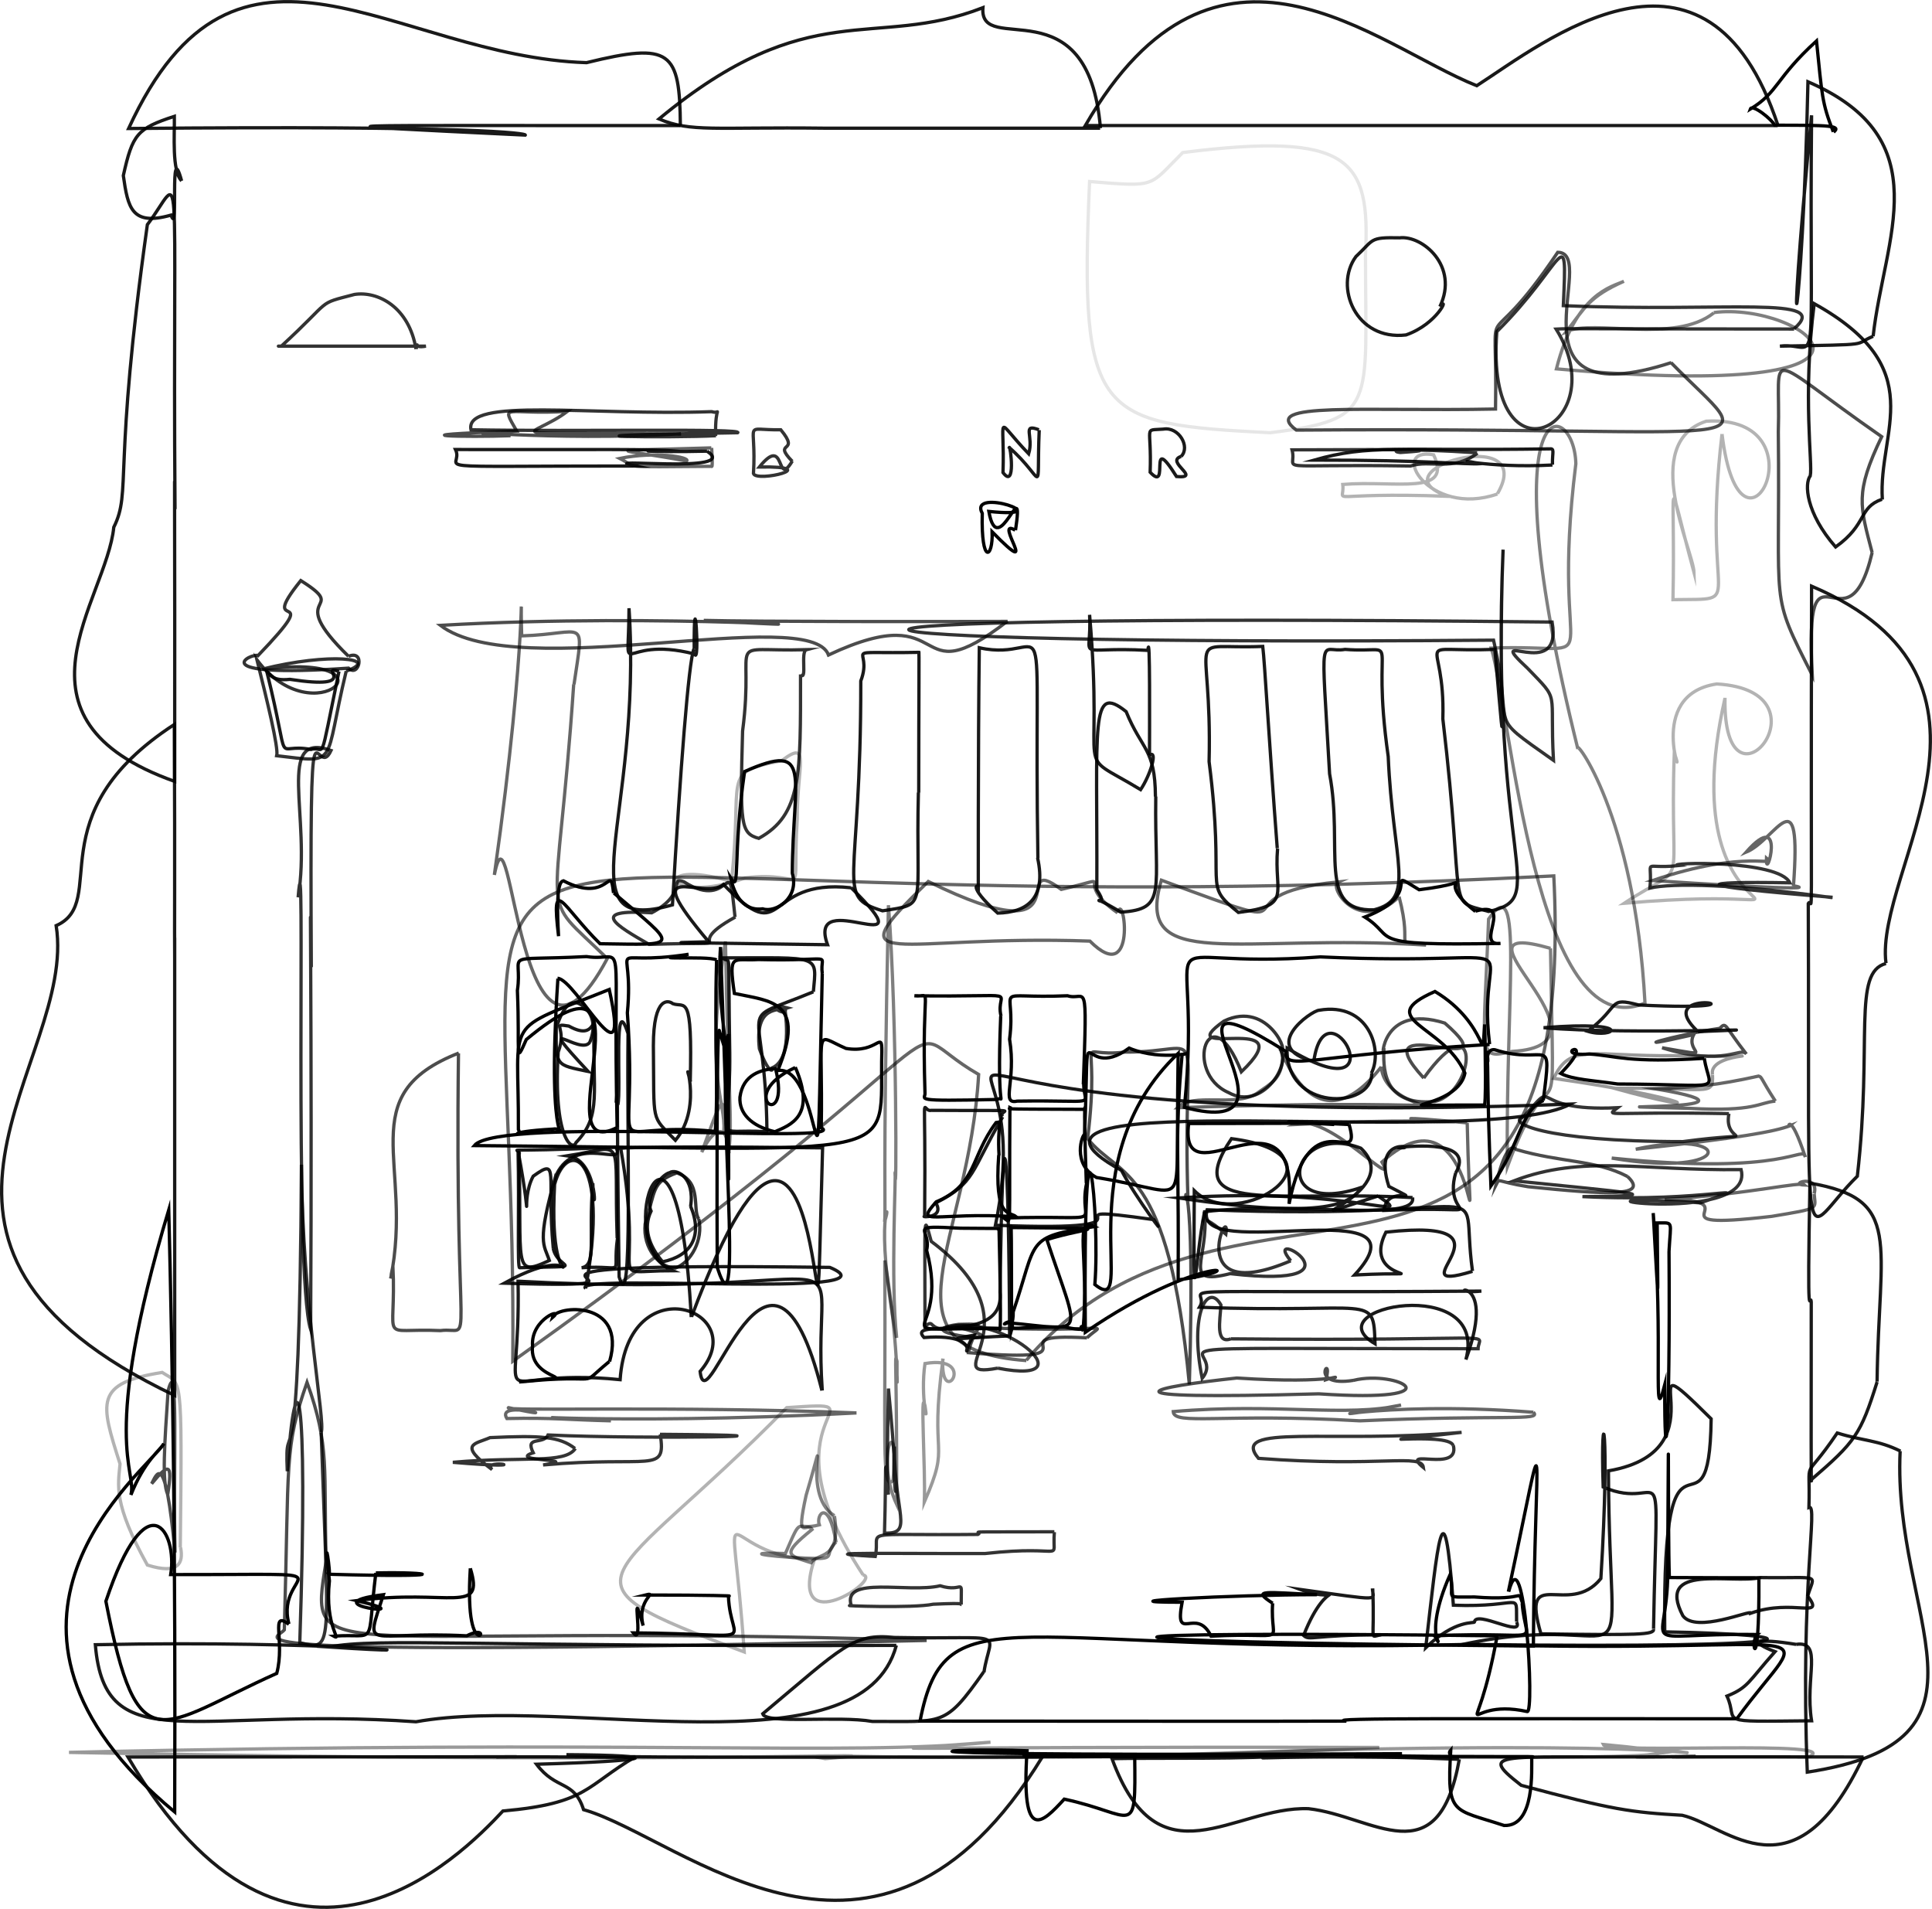 <?xml version="1.0" encoding="UTF-8"?>
<svg id="_图层_1" data-name=" 图层 1" xmlns="http://www.w3.org/2000/svg" viewBox="0 0 586.84 579.77">
  <defs>
    <style>
      .cls-1, .cls-2, .cls-3, .cls-4, .cls-5, .cls-6, .cls-7, .cls-8, .cls-9, .cls-10 {
        fill: none;
        stroke: #000;
        stroke-miterlimit: 10;
      }

      .cls-2 {
        opacity: .8;
      }

      .cls-2, .cls-3, .cls-4, .cls-5, .cls-6, .cls-7, .cls-8, .cls-9, .cls-10 {
        isolation: isolate;
      }

      .cls-3 {
        opacity: .5;
      }

      .cls-4 {
        opacity: .3;
      }

      .cls-5 {
        opacity: .7;
      }

      .cls-6 {
        opacity: .1;
      }

      .cls-7 {
        opacity: .6;
      }

      .cls-8 {
        opacity: .9;
      }

      .cls-10 {
        opacity: .4;
      }
    </style>
  </defs>
  <path class="cls-6" d="M414.76,77.43c0,46.2,3.8,49.9-29,54-52.5-2.7-58-4.5-54.8-76.3,20.7,1.7,17.8,1.6,28.3-8.8,51-6.4,57,2,55.5,31.1"/>
  <path class="cls-8" d="M572.86,292.63c-10.3,2.7-4,23.6-8.7,64.6-17.5,17.2-14.4,34.1-14.9-82.8,1.5-3.1.7,20.4,1-96.4,67.4,28.7,19,86.1,22.6,114.5"/>
  <path class="cls-9" d="M458.26,483.43c4.7-18.3,8,37.4,5.6,36.4-21.3-4.7-16,14.7-9.1-23-136.6-1.7-142.7,1.8,11,3.1.4-64.6,4.8-74.5-7.6-16.5"/>
  <path class="cls-8" d="M53.06,291.13c0-18.5,0-1.9,0,132.7-96.4-45.9-29.4-100.7-36-142.7,16.4-7.2-6.4-33.6,35.9-61.1.2,47.1,0,62.5.1,71.2"/>
  <path class="cls-8" d="M206.66,38.13c-109,.1-121.7-.7-47.1,2.9.5-.5-14.9-3-120.5-2,32.9-71.6,80.5-21.8,139.1-20,25.7-6.3,28.3-3.5,28.5,19.1"/>
  <path class="cls-7" d="M311.76,413.23c-46.2-3.4-17.4-35.5-14.5-86.9-30-17.2,11-21.7-141.5,87.1,1.7-207.4-56.8-128.2,316.2-147.4,7.9,157.4-97.1,72.7-160.2,147.1"/>
  <path class="cls-8" d="M53.16,154.63c-.3-23.4,0,1.9-.1,82.7-53.4-19-20.7-55-18.5-77.2,5.5-11-.4-16.6,10.2-91.9,11.1-14.6,7.6-26,8.4,86.4"/>
  <path class="cls-9" d="M344.66,533.13c.3,26,.2,17.9-21.4,13.3-6.6,7.2-13.2,14-11.3-14.7-22.9-1-70,1.8,113.9.9-151.1,2.2-124.2-.3-81.2.5"/>
  <path class="cls-8" d="M539.96,38.13c-68.9,0-53,0-48.5,0h-161.8c39.8-68.9,88.2-24.3,118.9-12.1,20.2-13,70-53.2,91.5,12.1"/>
  <path class="cls-8" d="M278.96,240.73c-.9,35.6,3.2,33.7-10.9,35.9-14.6-4.5-6.5-6.8-6.6-69.8,4.1-10.8-8-8.2,17.6-8.7.2-2,0,13.3,0,42.6"/>
  <path class="cls-8" d="M272.26,499.73c-10.5,39.3-99.6,14.9-145.9,23.2-67.3-4.7-94.5,11.8-97.4-23.4,70.4-1.5,115.2,3.6,71,.7,14.6-2.9,45.5,0,172.3-.5"/>
  <path class="cls-8" d="M437.46,93.13c2.8-3.5-.7,5.2-10.4,8.6-15.3,1.8-21.9-14.7-15.2-23.8,5.6-5.2,3.9-5.9,13.3-5.7,6.8-.8,18.1,8.5,12.2,20.9"/>
  <path class="cls-8" d="M349.16,229.33c2.6-1.6.3,6-2.7,10.5-21.3-12.9-10.9-.2-15.5-53.1.8,14.8-5.4,9.5,17.7,10.8.7-7,.5,24.3.5,31.8"/>
  <path class="cls-8" d="M351.06,241.93c-.4,28.9,3.6,34.2-10.6,35.1-12.9-7.7-2.3.7-7.3-6.8.2-50.6-2.1-62.9,8.9-54.1,4.8,11.8,8.8,11.1,8.9,25.8"/>
  <path class="cls-9" d="M527.46,522.03c-76.7,0-126.8-.3-118.5.7-23.3.1-81,0-129.5,0,7.8-40.3,27.7-19.9,167.3-23.3,111.8,3.3,104.3-9.8,80.8,22.6"/>
  <path class="cls-8" d="M565.96,533.63c-20.9,44.3-41.2,20.9-55,17.7-15.5-.9-21-1.6-48.9-9.1-14.8-11.5-5-7.8,53-8.8-17.8.3-2.7.1,51,.2"/>
  <path class="cls-8" d="M193.06,533.53c-15.2,8.9-14.5,14.2-40.3,16.5-12.4,13.3-64.9,66.9-113.9-16.4,133.6,0,123.2-.2,111.9,0,22.6-.2,36.9.3,42.3,0"/>
  <path class="cls-8" d="M568.96,102.13c-6.5,2.7,1.1,2.5-28.3,3,12.5-1.6,8.8,15.1,9.6-70.1-8.6,88.7-2.7,65.6-1.1-10.2,40.2,17.4,23.1,47.4,19.8,77.3"/>
  <path class="cls-8" d="M421.66,229.63c1.4,32.5,8.6,43.4-4.3,46.7-17.5.6-9.2-18.7-13.5-41.3-2.6-46.1-3.1-36.4,4.7-37.8,18.1,1.4,7.5-7.1,13.1,32.5"/>
  <path class="cls-8" d="M316.66,533.53c-50.2,82.2-109.5,24.6-139.4,16.1-2.9-9.1-8.3-5.8-14.3-13.8,35.9-1,40.5-2.7,9.1-2.9,13.1.7,14,.9,144.6.7"/>
  <path class="cls-8" d="M334.16,38.93h-83.8c-33.4-.4-40.5,1.3-50.2-2.8C246.06-1.87,265.46,15.23,298.56,2.33c-1.2,15.2,32-7.6,35.7,36.6"/>
  <path class="cls-8" d="M456.56,166.93c-4,96,14.7,105.8-4.4,109.9-13.2-3.7-6.8,1.6-13.9-58.5.8-26.4-10.6-20.1,15.8-21.1,4.3,48.5.7,14.1,2.5-30.3"/>
  <path class="cls-8" d="M210.76,197.13c-1.6,4-4.1,36.5-6.5,77.7-33.4,9.5-9-25.8-13.2-90.1-.1,24.4-4,7.8,19.9,13.9,1.7,3.9-.2-24.6-.1-1.5"/>
  <path class="cls-2" d="M525.16,338.23c-2,10.1,12.3,5-14,8.5-43,0-53.7-6-48.4-7.5,11.3-12.8,0-1.4,28.6-2.8-3.9,3-3.3,1.1,33.8,1.8"/>
  <path class="cls-9" d="M465.26,533.73c-.1,3.5,1.1,21.1-8.4,20.7-15.7-5.2-17.4-2.9-16.2-22.9-2.5,2.8,10.1,1.8-29.4,1.7,44.7.5,56.3.1,54.1.4"/>
  <path class="cls-8" d="M315.16,260.53c2.8,12.6-3.5,16.6-12.1,16.8-9.8-8.7-5.6-9.2-5.9-7.2,0,8.5-.1-44.2.3-73.4,22.5,5.1,16.4-22.2,17.8,63.9"/>
  <path class="cls-8" d="M298.76,507.83c-11.9,16.9-12.2,14.9-33.8,15-10.4-1.8-32.3.9-33.3-2.3,24.5-20.5,27.3-24.5,40-23.2,35.6.7,29.3-2.8,27.2,10.6"/>
  <path class="cls-5" d="M507.56,110.13c27.7,28.3,34,19.4-113.8,20.5-11.6-8.7,20.6-5.6,60.5-6.4.7-39.4-5-12,18.9-47.6,13,.1-17.6,50.4,34.5,33.5"/>
  <path class="cls-9" d="M452.46,317.23c-54.7,3.1-62.3,8.4-61.9,2.1-46.8-29.5,11.3,28.1-30.8,17,6.1-61.3-15.6-41.4,41.3-45.7,70.1,3.2,46.9-9.7,51.4,26.5"/>
  <path class="cls-2" d="M320.26,465.33c-.8,9.6,4.3,3.7-21,6.5-24.4.1-57.6-.5-33.4.9,1.9-8.5-6.8-6.3,31.2-6.7,2-1-7.7-.7,23.2-.8"/>
  <path class="cls-9" d="M534.26,479.63c.2,31.4-3,19.1-.5,16.8-39.6-.5-26.5,6.8-27.2-21.6.4-69.9,0-9.9.5,4.3,32.8.2,26.9-.2,27.2.5"/>
  <path class="cls-8" d="M577.16,440.73c-2.4,50.6,34,88-28.2,97.5-2.2-56.8,3.4-81.6.5-80.4.5-16.7-2.3-6.5,8.6-22.6,8.1,2.5,12.3,2.1,19.2,5.5"/>
  <path class="cls-2" d="M243.16,204.83c0,30.4.4,42.6-12.7,49.8-5.5-1.6-5.7-3.9-4.9-32.6,3.9-29.8-6.5-24,19.4-24.7-1.9.5.3,9.6-1.8,7.6"/>
  <path class="cls-8" d="M571.66,151.63c-7.3,2.6-4.3,7.5-14.1,14.5-9.1-10.4-9.5-19.3-7.7-21.6.8-3.6-2.4-24,1.2-52.3,35.6,19.8,19.3,38.5,20.7,59.5"/>
  <path class="cls-7" d="M174.26,207.83c-5.2,76.5-11.4,62.1,10.2,83.3-27,50.7-28.9-53.2-34.3-25.4,10.5-74.3,7.6-95.9,8.3-72.6,19.6-.6,19-6.5,15.9,14.7"/>
  <path class="cls-9" d="M87.76,493.33c-5.9-4.4-1.1,5.1-3.7,14.9-35.9,16.1-42.1,28.3-51.9-21.9,12.5-37.3,21.8-21.1,19.7-8.1,59.6.1,31.3-2.4,35.9,15"/>
  <path class="cls-8" d="M388.06,257.73c-1.2,13.9,4.8,17.3-11.9,19.4-11.2-9-3.8-5.8-8.9-45.8,1-41.5-8.5-34,16.3-35,.6,4.9,1.8,27.3,4.4,61.3"/>
  <path class="cls-8" d="M443.26,534.33c-6.4,36-26.2,17.2-45.8,15-22.8-.8-45.5,23.5-59.7-15.2,11.5-.3,44.1.3,54.6-1.1-23.3,2.2,1.2-.7,50.8,1.3"/>
  <path class="cls-5" d="M568.66,167.83c-7.7,32.7-20.7-9-18.2,37.2-13.1-25.8-9.7-18.7-10.3-73.9.8-25.8-5.7-24.3,31.4,1.5-8.2,17.1-6.6,21-2.9,35.2"/>
  <path class="cls-8" d="M304.56,339.23c-9.8,16.8-8.3,20-20.3,26.1,2.8,4.8-4.8,4.3-3.4,4.1.4-43.1-1.2-31.4,2-32.2,31.8.2,19.7-.5,21.7,1.9"/>
  <path class="cls-9" d="M303.36,350.83c-1.4,19.5,3.2,17,5.3,18.7-24.7-1.5-31.1,3.2-24.3-4.5,12.4-5.2,10.3-13.5,18.2-24.1,2.2-.4.3,0,.9,10"/>
  <path class="cls-8" d="M505.76,495.63c44.2.7,55,5.2-61.5,3.8,55.7-11.8,44.6,20.5,44.3-52.7,36.9-6.4,3.4-43.4,31.2-15.8-.6,42.5-14.9-9.6-14.1,64.7"/>
  <path class="cls-7" d="M424.96,272.33c4.5,17.1-2.5,13.1,8.2,14.7-57.2-3.6-88.9,8.7-80.4-19.7,51.9,19.2,13.4,4.5,53.8.5-3.3,1.4,6.4,16.3,18.4,4.5"/>
  <path class="cls-9" d="M240.66,265.23c2.2,7.5-5,12.1-9,10.8-4.3.6-8.1-2-9.7-9.3,3,5,.5-6.8,4.2-32.4,21.1-9.3,14.6,1.2,14.5,31"/>
  <path class="cls-5" d="M99.06,474.23c-5.5,33.7-4,18.2,182.4,24-224.5,5.2-197.4-.2-195.1-3.2,1.5-51.8-.1-55.1,6.9-75.2,7,19.5,5,26.3,5.8,54.5"/>
  <path class="cls-5" d="M139.26,319.93c-1.2,96.2,5.1,82.8-5.5,84.2-19.3-.9-13.3,4.7-14.4-19.7-1.1,5.5,0,.3-.7,3.9,7.1-35.1-12-55.7,20.7-68.5"/>
  <path class="cls-8" d="M502.26,494.83c.2,1.7-4.5,1.8-34.2,1.4-6.3-21.5,8.5-4.7,18.2-16.8,2.9-47.1-.2-56.2.7-27.8,19.2,8.4,16.3-16.3,15.3,43.1"/>
  <path class="cls-1" d="M448.16,276.73c12.1-3.4-.5,10.7,7.6,9.8-42.2.8-31-1.6-41.2-8,19.2-7.3,4.6-15.6,16.5-8.3,21.7-2.7,2.4-4.9,17.1,6.6"/>
  <path class="cls-1" d="M359.06,320.33c-4.7,50.2,7,42.6-26,37.3-7.6-4.1-4.3-13.2-3.6-13.1,1.6-42.6-2.1-14.8,13.5-26.2,10.6,4.4,22,.5,16,2"/>
  <path class="cls-5" d="M360.86,364.93c-2.4-3,2.4-12.1.4,55.5-6.3-67.1-21.4-62.6-30.9-74.6,4.3-34.9-5.2-24.3,11.4-26.3,26.4.2,17.1-12.8,19.1,45.4"/>
  <path class="cls-7" d="M539.26,334.43c-4.9.4-6.1,3.3-26,2.2-46.8-1.3,32,1.3-10.2-5.9,12-.6,18-1,31.1-3.9,1.1.3.5.5,5.1,7.6"/>
  <path class="cls-7" d="M551.06,362.63c.3,4.7,2.1,4.3-12.9,6.8-39.7,4.6-4.2-5.3-32.5-5.1,27.6-1.9,41.1-5.6,42.5-4.4-5.4-.2,4.5-3.7,2.9,2.6"/>
  <path class="cls-2" d="M97.56,435.13c2.3,66.7,3.7,66.2-6.5,63.8,2.7-81.3-1.3-88.3-3.8-52.1-.9-20.9,3.7,16.1,4.3-93.1.3,43.3,7.4,78.3,6,81.3"/>
  <path class="cls-8" d="M340.56,355.33c4.3,8.3,15.2,22.7,9.9,15.1-38.3-5.4,8.9,3.9-48.1,1.7,16.7-80.9-67.9-27.6,174.7-36.8-26.9,14.3-186.5-7.3-136.5,20.1"/>
  <path class="cls-8" d="M249.66,422.33c-15.9-63.3-35,11.9-37-5.8,16-18.5-21.9-32.4-24.3,2.5-41.8-4.2-30.1,14.5-31-29.9,112.7,6,88.8-18.3,92.4,33.2"/>
  <path class="cls-2" d="M94.56,293.63c-.7-45.2.3,16.9-.2,110.2-5.2-16.1-1.4-161.2-3.8-131.3,4.1-24.6-7.1-50.7,10-44.6-5,10.8-6.5-28.2-6,65.8"/>
  <path class="cls-9" d="M506.96,380.03c.4,55.9-1.4,71.8-1.3,40.6-3.9,15.1-.2-12.8-3.5-52.2,1.8,31.8,1.4,28.2,1.2,3,5.1,0,4.1-.9,3.6,8.6"/>
  <path class="cls-4" d="M242.16,248.73c-1.7,26.9,4,15.4-15.8,17.9-24.2,8.9-29.7-6.4-4.2,1.1,3.7-32.4-3.6-33,15.3-36.7,8.9-6.8,4.6,1.8,4.7,17.8"/>
  <path class="cls-9" d="M330.06,359.33c-2.9,13.8,8.6,9.6-25.1,10.6,2.4,1.7,1.5,4.5,1.8-33.6,1.6.5-7.8.5,22.7.6.4,1-.5-7.9.5,22.4"/>
  <path class="cls-8" d="M570.16,419.73c-5,16-6.7,18.2-19.9,29.6-.2,4-.1-18.2-.1-53.9-.3-3.5-1.3,11.7-.4-36.1,28.4,4.9,20.9,17.6,20.4,60.3"/>
  <path class="cls-9" d="M303.96,308.63c-1.3,31.9,1.6,23.7-1.1,25.3-26.6.6-21.6,0-21.9-2-1.1-35.3,2.5-28.8-3.2-29.5,35,.5,24.3-2.3,26.3,6.2"/>
  <path class="cls-9" d="M357.86,388.73c25.5-3.5,6.9-8.3-28.2,15.9-.7-85.9,4.6-35.7,2.9-14.5,13.6,10.9-9.1-37.6,25.3-70.2-.5,32.9.2,37.5,0,68.8"/>
  <path class="cls-1" d="M267.86,319.33c-1,34.2,11.1,29.7-123.8,28.6,7.3-9,115.5-.2,105.4-5.4.5-31.6-2.5-28.4,7.5-24.1,9.7,1.6,10.9-5.7,10.9.9"/>
  <path class="cls-2" d="M126.36,105.93c1.2-2.6-1.3,0,3-.8-32.8,0-48.9,0-43.9,0,16-14.7,10.4-12.6,22.2-15.7,7.1-1.1,16.6,3.8,18.7,16.6"/>
  <path class="cls-2" d="M303.06,415.53c29.2,5.7-.8-18.7-17.1-11.8-4-.9-2.2-2.8-5-1,0-35.2-.5-34.2,1.9-25.7,34,25.4.5,42.2,20.2,38.5"/>
  <path class="cls-7" d="M339.56,277.23c1.8-7.2,6,23.1-8.5,8.6-59.2-2.1-78.4,10.3-49.1-18.1,49.3,24.2,23.7-9.9,40.4,2.4,18.8-4.4,2.4-3.1,17.1,7.1"/>
  <path class="cls-8" d="M515.76,313.33c36.2-1.5-20.9,1.1-46.9-1.2,28.6-2.3,21.3,3.5,13.4,1.1,10.3-7.9,5.9-10.5,15.5-8,46.6,2.3,2.1-6.8,18,8.1"/>
  <path class="cls-8" d="M445.26,412.93c7.1-26.1-46.7-16-27.6-4.8-.5-15.7-.3-9.1-53.3-11.1,4.2-6.7-20.4-4.1,85.6-4.9-13.8,1.4,5.6-7.6-4.7,20.8"/>
  <path class="cls-8" d="M315.66,130.63c-.9,21,2,15-9.1,5.3.3-1,2.1,12.9-1.9,7.6.6-17.9-2.8-16.7,7.8-5.7,1.6-5.4-2.2-9.3,3.1-7.3"/>
  <path class="cls-9" d="M329.06,404.23c-2.8-3.5,4.9,1.2-5.6-1.2-21-.2-15.5,2.6-15.7-4.6,7.5-22.1,3.4-22.6,24.7-25.9-6.4-3.5-1.6,9.3-3.5,31.8"/>
  <path class="cls-4" d="M54.86,470.03c.9,4.7-.6,8.3-10.1,5.3-10.4-18.8-8.9-24-8.3-30.7-6-18.8-7.8-24.5,12.8-27.8,5.9,3.9,6.1-1.1,5.5,53.2"/>
  <path class="cls-1" d="M49.76,438.43c-1.1,2.1-5.8,5-10,15.6,2-7.2-9.6-16.2,11.5-86.6,1.2,49.2,2.1,102.8,1.8,182.9-69.1-57.4-9-103.1-3.3-111.8"/>
  <path class="cls-2" d="M464.06,203.03c10,10.4,6.6,5.8,7.8,27.9-21.4-15.1-11.6-7.4-18.2-36.5-228,1.9-251.6-8.5,17.8-5.5,3.3,19-21.8.7-7.4,14.1"/>
  <path class="cls-5" d="M330.16,406.33c-30.1-1.7,6.6,8-36,4.5,1.6-8.4,7.4-8.9-3-8.6-18.4,2.5,24.2,7.1-1.2.6,49.1,2.6,46-2.1,40.2,3.5"/>
  <path class="cls-7" d="M548.36,351.43c-.8-3.9-4.9,5.8-58.8.3,37.9,6.5,37.6-9.4,7.3-2.7,31.9-3.4,42.3-5.4,46.8-7.1-.8.7,0-4.8,4.7,9.5"/>
  <path class="cls-9" d="M468.86,334.23c-7,2.9-6.8,13.1-16,26-1.3-32.2-.7-33.6-1.2-41.1,1,8-1.5-.9,2.4-.3,16,5.1,17.4-5.8,14.7,15.4"/>
  <path class="cls-8" d="M429.06,363.73c1.5,7.7-36.1.9-63.2,4.3-3,15.4-3.4,39-3.1-6.4,13.5,13.5,49.2-10.9,11.3-15.8-16,23.7,13.7,15.5,55,17.9"/>
  <path class="cls-2" d="M105.16,203.83c-7,29-2,27.9-21.1,25.7.6-2.4-3-17-6-29.1,17.6,23.6,44.4-2.4,1.6,2.8,20.3-5.1,36.4-3.3,25.5.6"/>
  <path class="cls-9" d="M169.46,297.23c-3.8,57.7,4.3,44.7-1.5,45.7-15.8.9-9.1,2.4-10.5.1.2-35.1-5.3-29.3,27.6-42.5,6.9,31.2-10.2-3.3-15.7-3.4"/>
  <path class="cls-1" d="M317.96,376.43c10.2,30.9,12.5,27.5-11.9,25.3-3.2,1.7,2.7-2.9,1.2,2.3,0-28.4-.1-33.6-.2-31.2,34.9.4,23.8-.4,10.8,3.7"/>
  <path class="cls-2" d="M223.36,278.53c-18.7,10.2,6.5,7.3-26.2,8.3-9.9-5.7-18.7-10.8.8-9.6,11-5.8,5.3-11.2,9.8-9.4,15,9.6,13.2-11.3,15.5,10.7"/>
  <path class="cls-8" d="M416.66,325.93c.2,11.1-26.4,11.7-25.7-7.6,35.3,21.4,11.8-21.8,8.1,4-16.8-4-.7-15.4,1.6-15.5,15.1-2.6,19.5,12.1,15.9,19.1"/>
  <path class="cls-8" d="M306.76,405.73c-13.9.6-21.5,1.6-11-.2-6.6,11.2,6.3-.9-15.1.7-5.8-6.3,24.6,2.7,23.1-13.7.9-67.4,2.7-42.5,2.9,13.2"/>
  <path class="cls-8" d="M418.56,363.23c12.5,8.6-7-2.9-60.6.6,46.2,6.9,52.5,1.3,55.6-3.2-28.2,9.6-21.6-20.2-.2-11.9,14.7,13.8-29.5,25.5,5.3,14.5"/>
  <path class="cls-8" d="M447.26,386.13c-25,7.6,17.2-16.7-26.3-11.9-8.3,16.5,20.8,11.5-9.5,13,24.4-26.5-49.9-2.9-44.8-19.8,92.9,3.7,76.3-12.4,80.6,18.6"/>
  <path class="cls-8" d="M214.76,137.03c10.8,7.1-35.4,1.7-21.9,4.5-68.7,0-51.5,1.3-54.5-5,43.6.1,59.4-.3,68.2.6-17.7-.5-9,.3,8.2-.1"/>
  <path class="cls-8" d="M247.06,301.23c-24.9,10.3-14.5.4-14.1,42.5-17.8-1.2-11,5.4-11.3-23.9-.6-34.9.5-26.5-2.2-28.9,30.1,0,28.6-1.2,27.6,10.3"/>
  <path class="cls-9" d="M187.46,342.43c-23.4,12,14.1-61.4-27.6-26.7-3.6,8.1-1.9,4.4-2.7-14.9,1.8-12.2-6.1-8.9,21-10.3,12.6,2,7.8-11.2,9.3,51.8"/>
  <path class="cls-1" d="M241.56,324.13c6.5,14.9-1.6,17.6-6.2,19.6-7.2-1.7-10.9-5.6-10.6-10.5.9-7,6.6-8.4,10.8-8.7,5,19.8-12.9,8.4,6-.3"/>
  <path class="cls-10" d="M520.16,326.43c.3,6.8-1.1,3.8-29.9,4.1,30.7,8.5,24.7,3.1-18.3-3,4.9-10.9,11.7-6.6,36.8-6.9,39,.9,10-2.3,11.4,5.7"/>
  <path class="cls-9" d="M329.16,329.33c.1,7,5.4,4.7-20.2,5.1-5.1,1.1-.2-5.9-2.3-18.8,2.2-17.3-6.7-12.2,17.6-13.2,5.6,1.8,6-7.1,4.8,26.9"/>
  <path class="cls-9" d="M303.46,373.43c.8,33.7.2,30.9.2,30.1-39-.3-14.6,4.5-22.2-23.8,1.6-6.7-6.7-7.6,10.3-6.7,17.2.2,9.7-.2,11.7.4"/>
  <path class="cls-1" d="M249.76,295.63c-2.1,91.2,1,27.4-13.5,29.5,8.7-21.2-2.1-21-13.2-23.4-1.8-12.6-.5-9.8,7.3-10.3,24.4.6,18.5-2.4,19.4,4.2"/>
  <path class="cls-4" d="M523.96,212.03c-18.5,81.6,48.6,55.4-30.6,62.3,20.5-13.6,13.6-.3,15.2-45.7,4.1,11.9-9.3-17.6,12.9-20.9,36.1,2.1,1.8,43.8,2.5,4.2"/>
  <path class="cls-4" d="M262.06,478.33c6.4.9-23,20.7-14.7-4.7-30.1-.3-25.3-29.2-21.3,28.1-61-22.7-41.2-19,12.9-74.2,32.5-2.2-9.8.8,23.2,50.8"/>
  <path class="cls-2" d="M105.86,199.33c5.2-2.1,3.2,6.7,0,3.6-45.3,3.1-29.3-4.8-27.5-3.8,21.6-22.5-1-5.4,13-22.8,15.6,9.8-5.7,3.3,14.5,23"/>
  <path class="cls-3" d="M221.46,350.23c-.6-10.4-5.3-6.8-8.3-.3,5.5-15.1,7.2-20.6,6.7-6.3.7-9.2-6.1-16.4.5-57.7.8,47.8,2.2,53,1,64.3"/>
  <path class="cls-2" d="M556.56,272.63c-29.9-4.1-48.5-4.5-55.4-2.9.9-9.4-2.8-5.7,8.4-6.8-4.1-1,30.8-1.9,34.1,5.2-29-.5-32.2.8,13,4.4"/>
  <path class="cls-9" d="M186.46,271.23c20,16.9,20.2,15.7-4.2,15.4-11.4-11.2-14.9-21.6-12.6-2.3-1-16.8.9-16.6,1.5-16.8,14.1,7.3,14.1-6,15.2,3.7"/>
  <path class="cls-7" d="M216.16,136.03c.4,6.6,0,5.6,0,5.6-29,.2-22.2.5-27.9-2.4,10.6-2.2,21.6-.4,20.3.8-21.2-4-28.9-2.9,7.5-4"/>
  <path class="cls-3" d="M520.56,94.93c27-3.5,69.3,27.5-47.8,17.1,5.8-23,16.9-24.9,20.5-26.6-10.6,4.7-11.8,8-17.5,15.3,8.2-3.9,32.9,3.8,44.8-5.7"/>
  <path class="cls-8" d="M209.96,400.03c-4.3-80-25.2-22.1-5.7-14.1-21.7,0-8.1,6.1-15.7-37.1-2,.2-3.1-1,61.3-.2-3.3,118.6,4.4-67-39.8,51.3"/>
  <path class="cls-8" d="M258.46,269.53c24.7,24.4-13.8-1.2-7.1,17.4-52.8-.8-49.5-.5-36.1-.9-22.2-26.3-1.8-12.3,4.5-17.4,19.6,20.3,11.5-2,38.7,1"/>
  <path class="cls-8" d="M187.66,335.63c0-10.7-.2-3.4-.5-.7.8-7.5-.1-15,.9,52.9,4.2,13.8,2.3-40.9,2.7-73.9-4.5-14.1-2,17.5-3.1,21.6"/>
  <path class="cls-7" d="M260.16,429.13c-77.8,4.1-118.4-.4-74.6,2.4-12.8-.3-17.7-1-31.6-.7-3.8-6.2,21.1,1.2.5-3.3-2.2,1.2,50-.6,105.7,1.6"/>
  <path class="cls-2" d="M240.66,140.03c-5.1,8.5-1.8-8.4-10,1.8,19.9-.3-.9,4.8-1.8,2,1-16.6-3.6-13.1,8.3-13.3,6.2,7.5-2.8,3.1,3.5,9.6"/>
  <path class="cls-8" d="M102.96,203.93c-6.3,30.5-3.9,22.3-8.5,23.7-11.8-2.3-5.7,7.6-13.4-23.6,1.2.6,1.2,2.9,7,2.3,22.3,3.4,8.3-4.5,14.9-2.4"/>
  <path class="cls-10" d="M549.26,533.63c12.7-5.3-61.1-.8-62.3-3.8,41.5,3.8,13.1,4.7-138,3.4,152.3-5.8,174.2.9,159.9-1.4-21.2,3-17.2,1.4,40.4,1.8"/>
  <path class="cls-5" d="M50.96,453.83c1.5-9.6.3-9.5-4.9-3.2,1.4-2.5,4.1-11.5,7.1,20.9-.6-25.4,1.1-61.6-2.1-49.1-1.1,16.4-1.9,27.6-.1,31.5"/>
  <path class="cls-8" d="M442.16,356.23c-4.5,15.6,15.2,9.8-21.8,11.4,1-8.6,13.5-1,1.5-7.3-5.4-16.7,10.7-11,2.6-11.8,4.9-.5,23.6-2.3,17.7,7.7"/>
  <path class="cls-1" d="M114.16,477.73c-2.9,23.5.8,18.2-12.8,19.2,2.7,1.5-2.8-2.8-1.3-16.8-2-18.5.7-.7-.2-2,39.2,1.1,31.6-.8,14.3-.4"/>
  <path class="cls-9" d="M517.66,321.43c1.7,10.7,7.7,7.9-26.3,7.8-7.4-1.1-13.6-1.3-17.3-3.2,12.1-12.4-4.3-5,8.7-5.9,8.1.5,11.6,2.8,34.9,1.3"/>
  <path class="cls-3" d="M479.26,227.43c-1.5-4,17.3,19.4,20.4,77.2-33.2,14.2-40.9-89.1-46.7-107.8,38.3-1.4,17.3,11.2,25.7-56-.5-20-27.1-25.3.6,86.6"/>
  <path class="cls-2" d="M388.66,318.43c4,4.3-5.1,19.2-15.5,13.4-14-6.1-5.7-30.7,3.9-6.3,19.7-18.8-22.5-3.1-5.3-15.4,13.8-6.7,20.4,11.5,16.9,8.3"/>
  <path class="cls-3" d="M470.96,288.03c1.1,68.1,2.3,24.7-13.1,66.3-.6-51.1,5.2-91.2-5.7-75.2-1.6,42.4-3.6,42.6,7.2,40.2,35.3-2-23.7-41.4,11.6-31.3"/>
  <path class="cls-9" d="M185.06,413.53c-10.5,8.6.1,3.4-27.4,6.2,23.3-2.1,2.7.8,4.1-11-.6-8.3,10-11.9,6-8.5.9-3.8,22.8-5.7,17.4,13.3"/>
  <path class="cls-7" d="M544.76,269.03c10.7,1.8-31.5-.8-42.8-1.6,28.8-9.8,38.3-3.7,34.6-6.8-.4,8.4,6.4-16-6.2-1.8,9.2-3.8,16.9-23.9,14.4,10.3"/>
  <path class="cls-1" d="M386.56,486.93c-.9,13.4,6,8.7-18.7,10-4.5-9.3-11.2,2.6-8.8-10.3-27.6,0,15.7-2.3,41-2.3-15.8-.7-20.1-1.7-13.5,2.6"/>
  <path class="cls-2" d="M441.46,439.03c2,8.5-16.7.4-9.1,6.7-.6-4.4-12.7,0-50.1-2.8-9-10.7,21.7-4.4,61.7-7.9-39.4,4.6-3.6-.5-2.6,4"/>
  <path class="cls-2" d="M544.96,99.93c-48,0-69.8-.2-72.3,0,18.3,29.4-21.7,49.7-18,.8,20.7-20.6,21.4-34.8,20.2-7.9,49.1,2.1,82-3.3,70.1,7"/>
  <path class="cls-9" d="M221.26,314.13c-3.7,12.6,4.9,96.5-3.4,70.8-.1-15.7-.2-72.8.6-72,5.2,17.5-1.1-5.3.4-25.3,3.5,98,2.2,81.1,2.4,26.4"/>
  <path class="cls-2" d="M516.46,365.33c19.2-6.7,2.9,0-35.8-1.9,29.8-.2,12.1-1.4-20.8-4.8,20.9-8,39.1-3,69-3.4,4.7,18.1-68.6,6.4-12.3,10.1"/>
  <path class="cls-8" d="M177.86,391.33c-4.9-4.8,97.3,3.3,74.2-6.4-133.1-1.7-32.2,6.9-98.9,4.8,29.7-16.3,12.9,13.4,15.3-30,3.7-14.1,17.1-9.8,9.4,31.6"/>
  <path class="cls-10" d="M418.96,530.73c-163.9-.4-158.2,1.6-118.1-1.6-44.5,4.3-105.1-.9-279.9,3.1,198.9,4,262.6-.8,229.7,1.9-17.7-2.8,40.1,2.8,168.3-3.4"/>
  <path class="cls-8" d="M545.56,499.43c8.3-1.2,2.6,9.9,4.7,23.2-30.4.3-21.9.7-25.7-7.5,6.5-2.6,6.5-4.4,14.6-13.5-7.7-2.9-6-4.2,6.4-2.2"/>
  <path class="cls-8" d="M55.16,54.93c-3.8-13.9-.8,17.6-3.2,10.4-12,3.4-13.1-2.2-14.5-12,2.8-12.6,4.2-14.3,15.5-18,.1,5.6-.8,16.6,2.2,19.6"/>
  <path class="cls-5" d="M494.36,357.33c6.6,6.2-5.6,5.6-30.2,3.1-10.1-1.6-8.5-2.9-9.8-.4,2.5-10.9,4.8-12.5,6.2-10.9,13.6,4,24.1,3.1,33.8,8.2"/>
  <path class="cls-1" d="M142.86,476.33c-2,31.8,8.8,15.5-1.1,20.5-30.9-1.6-31,5.4-25.3-12.5-23.8,3,14.3,7.2-8.1,1.8,28.2-3.7,38.9,4.6,34.5-9.8"/>
  <path class="cls-8" d="M168.96,356.53c-6.1,21.2-3.7,21.4-2.1,26.3-11.3,5.3-8.3,1.6-9.2-32.2,1.2-2.4-10.2-.4,29.4-2.2,3.3,6.4-11.9-4.1-18,8.2"/>
  <path class="cls-2" d="M200.56,435.63c1.8,12.2-2.5,6.4-35.6,9.3,12.9-1.9-11.3-1-3-3.7-2.6-5.3,3.1-2.3,4.5-5.4,30.5,1.4,90.7.2,34-.2"/>
  <path class="cls-9" d="M450.96,311.13c.2,7.4.5,26.1-.2,24.5-37.7-.2-8.1,2.3-5.8-9.7-6.3-14.7-28.3-16.3-9.1-24.8,16.7,10,14,24.5,15.1,10"/>
  <path class="cls-3" d="M271.86,356.03c.4-.6-1.4,33.2.5,50.3-7.3-38-1-42.9-3.7-35.2.5-2.1-.6-11.1,1.2-96.2,2.7,34.6,2.4,95.6,2,81"/>
  <path class="cls-3" d="M272.46,413.43c-.9-3.5,0,.8-.1,43.5-6.8-14.7.9-30.1-1.1-7.3-3.6,4-2.2-12.4-2.5-66.8,4.8,28.1,3.6,47.8,3.7,30.5"/>
  <path class="cls-5" d="M530.46,320.13c-1.7-2.4-6.7,4-25.6-1.9,17.4,3,6.7,1.6,9.6-4-23.7,5.4-5.4,0,7.9-1.9,2.1-2.1,1.2-1,8.1,7.8"/>
  <path class="cls-5" d="M306.06,188.63c-30.6,23.6-15.6-7.9-54.4,10.3-5.7-15.5-94.4,9-117.9-9,69.3-4,140.2,2,80-1.5,15.9.4,72.2.4,92.3.3"/>
  <path class="cls-2" d="M373.86,406.63c85.5.8,75.3-2.4,75.1,3-114.5,0-75.2-1.7-83.8,9-4-19.7,1.7-29.3,5.7-22.3-.3,4.9-1.7,12,3,10.3"/>
  <path class="cls-9" d="M217.66,291.53c-.7,25.5.6,38.3-.4,52.1-36.4-3.7-23.1,13.5-26.7-36,2.3-24.1-8.1-13.7,18.6-17.8-15.6,2.1,5.6.3,8.5,1.7"/>
  <path class="cls-2" d="M292.06,487.33c-.9,0,2.6-.6-8.6-.1-6.2,1.3-29.2.4-24.9.4-2.8-9.2,17.2-3.7,27-6,7.4,2.3,6.4-3.3,6.4,5.7"/>
  <path class="cls-7" d="M445.66,341.03c1.3,59.5,4.8-15.9-25.9,11.9,5.4,9.6-16.9-15.6-26.4-11.4,36.5-1.8,40.9-.7,48.6-.8-19-1-17.9-1.8,3.7.3"/>
  <path class="cls-8" d="M179.16,316.53c-2.8,4.4-17.8-9.7-.5,8.9-9.9-2.1-9.8-1.5-9.7-13.2,1.8-5.8,4-8,5.5-7.6.6-.8,8.4,2.7,4.7,11.9"/>
  <path class="cls-2" d="M212.26,370.23c1.4,6.4-2.4,13.2-7.1,14.9-4.6,0-10-5.8-9.2-13.4,3.2-10.1,1.9-12.7,9.6-15.5,7.9,2.6,4.6,11.2,6.7,14"/>
  <path class="cls-8" d="M549.16,484.83c5.2,7.1-4.4.6-17.3,5.1.2-1.2-16.7,6.3-20.7.8-8.4-16.1,14.8-9.5,23.6-11.6,18.9.3,16.4-1.5,14.3,5.7"/>
  <path class="cls-9" d="M409.76,341.43c4.3,14.9-11.8-8.9-18.2,24.2,2.7-39.1-33.7.4-30.5-24.4,38.4,0,39.1-.3,44.2.3-19.5-1.1-18.7-1.1,4.5,0"/>
  <path class="cls-5" d="M432.46,327.43c17.1-23.8,16.1,4,3.4,7.1-16.6,1.6-15.6-11.3-15.5-16.2-.6,5.2-1.4-13.9,18.5-7.6,21.3,18.7-26.6-5.3-6.4,16.7"/>
  <path class="cls-2" d="M271.66,439.33c0,20.6,6,26.6-3,26.3.6-19.9-.1-27.3,1.2-11.7-.6-3.4-.3-15.4,0-32.2,3.9,40.9,1.4,35.9,1.7,17.6"/>
  <path class="cls-8" d="M180.46,310.43c-.6,21.5,2.5,28.2-5.5,36.6-1,2.8-7-1.1-5.4-27.5,2.8-7.5-2.4-8.8,3.2-7.9,4.9,2.7,6.5,1.3,7.7-1.1"/>
  <path class="cls-8" d="M416.96,482.43c.7,17.1-1.3,14.6,2.6,14.1-20.9,0-21.7,1.9-23.6.2,7.7-19.7,13.6-8.6-1.1-14,25.9,3.6,22.1,3.4,22-.3"/>
  <path class="cls-9" d="M556.96,40.13c2.4-2-1.1-2.1-17.9-2.1-.7-1.6-6.8-6.6-7.4-4.9,8.6-5.2,7.5-9.2,20.1-20.7,1.7,16.6,1.6,18.7,5.1,27.6"/>
  <path class="cls-9" d="M308.36,161.03c-6.9-4.1,8.5,16.3-7,.5.3,8.1-3.4,10.2-3-5.6-4.4-8.3,24.4,1.7,2-.6,2.8,15.8,10.9-13.1,8.1,5.7"/>
  <path class="cls-3" d="M253.46,460.43c2.1,13.6-5,11-7.1,14.2-7-2.3-9.3-2.3.3-10.1-1.6-2.7-5.1,4.6-1.8-10.4,8.1-27.3-2.3-.2,8.6,6.2"/>
  <path class="cls-5" d="M411.16,419.23c13.3-3.3,32.4,7-10.6,4.1-71.1,2-50-2.1-24.9-4.8,30.6,2,33.7-1.7,27.1.5,2.3-8.8-5.9,2.5,8.4.2"/>
  <path class="cls-4" d="M523.06,131.83c-6.4,53.7,8.5,49.9-14.9,50.3.8-37.3-2.5-41.2,6.4-8.2-.2-6.8-16.6-39.3,3.7-46,36.5-2.2,10.5,50.7,4.8,3.9"/>
  <path class="cls-3" d="M253.96,468.33c-3.5,3.3-.5,4.8-4.9,5-12.1-.1-26.8-2-10.5-1.5,5.3-12.2,2.8-6.7,10.3-8.7-1.1-3.1,2.8-8.4,5.1,5.3"/>
  <path class="cls-1" d="M221.26,484.83c.6,15.6,11.4,11.4-28.9,11.1,3.5,4.6-1.2-17,3-2.2-2.1-8,4.8-10.3.7-9.3,20.1,0,27.2.3,25.1.3"/>
  <path class="cls-8" d="M460.66,492.63c2.3,4.9-12.4-3.7-12.8,0,0,.5-5.8-.9-14.8,7.8,3.6-31.3,5.5-52.8,8.4-12.9,21.2.8,19-4.6,19.2,5"/>
  <path class="cls-7" d="M465.76,428.93c2.7,2.7-8.9.7-52.7,2.6-42-2.4-56.4,1.5-56.7-2.8,31.1-2.7,52.8,1.8,69.2-2-33.6,6.5-9.4-1.7,40.2,2.2"/>
  <path class="cls-8" d="M168.06,379.23c1.3,6.5,11.7,5.2-10.2,5.8-.8.5-.1-18-.5-35.5,5,26.9.4,15.4,4.6,7.7,8.2-5.9,4-.6,6.1,22"/>
  <path class="cls-2" d="M238.46,306.23c-.4-.9,2.9,15.2-3.9,18.1.3,1.6-1.5.9-3.9-5.8-1.5-13.4,5.9-11.5,8.6-12.4-8.6-2.2.5,3.7-.8,0"/>
  <path class="cls-2" d="M174.76,439.93c-3.2,4.8-15.7,2.3-37.2,4.2,28.5,2.4,8.3-1.5,11.9,2.2-10.5-7.8-5.2-7.7-.6-9.7,15.4-.7,21-.4,25.8,3.3"/>
  <path class="cls-8" d="M209.76,328.53c-3.2-10,4.4,7-4.6,17.8-7.6-7.9-6.4-4.4-6.7-28.7,0-15.3,4.7-13.8,5.9-12.8,3.7,1.4,6-3.9,5.3,23.7"/>
  <path class="cls-8" d="M471.56,141.23c-20.5,1.1-33-2.6-21.7-.4-5.9.3-14.6-1.1-50.7-1.1,17-4.8,24.6-2.7,71.4-3.4,1.8-.2.9.9,1,4.8"/>
  <path class="cls-5" d="M206.86,131.73c-39,2.5-78-1.9-51.8.6-12.9.5-38.8,0,1.9-1.4-5.1-8.9-3.3-4.8,15.4-6-11,8.4-25.6,6.3,34.5,6.9"/>
  <path class="cls-4" d="M454.86,149.93c12.5-21.5-38.5-7.1-15,.8-38.8-1.4-31.2,2.8-32-3.6,16.1-1.3,33.5,3.6,27.6-9-13.9-2.5-1.6,19.2,19.4,11.9"/>
  <path class="cls-8" d="M209.76,366.33c3.8,9.1.2,15.1-8.5,16.9-4.1-4.8-6-10.2-3.5-15.4-1.9-4.2,2.8-11,5.7-11.7,2-1.3,7.7,1.5,6.3,10.3"/>
  <path class="cls-9" d="M462.36,486.93c1,13.9,8.2,8.3-26.6,9.9,3.8,4.5-4.2,1.5,4.7-18.6,1.7,7.6-2.7,6.8,7.4,6.8,16.8,1.3,12.7-2.7,14.6,1.8"/>
  <path class="cls-8" d="M187.56,376.03c-1.7,12.4,3.3,8.1-10.9,9,4.7-.7,2-8.7,3.4-25.7.5,14.6,2.5-7-7.6-8.3,18.2-2.9,13.9-7,15,25"/>
  <path class="cls-7" d="M419.56,323.93c1.2,18.2,50.1,8.8-61.9,12.5,4.8-4.8,17.3,0,24.2-4.4,4.4-3.1,7.3-4.3,7.8-10.8-3.3-12.9,6.8,32.4,29.9,2.8"/>
  <path class="cls-2" d="M392.06,382.93c-9.6-11.6,25.6,9-18.4,3.9-15.1,3.8-6.3-4.4-7.8-18.8,1.1,7.2-4.2-2.5,6.5,6.8,1.6-10.8-13.7,22.3,19.7,8.1"/>
  <path class="cls-8" d="M358.76,138.63c-5,1.6,6.5,6.8-1.4,6.1-9-14.3-1.8,5.3-8-1.3.5-14.5-2.2-12.6,4-13.1,4.7-.8,8.3,5.4,5.4,8.3"/>
  <path class="cls-2" d="M217.46,132.33c-11.9.7-63.3.2,6.6-.9,2.2-1.4-48.9-.3-81-.9-2.1-10,36-4.2,73.1-5.5,3.2,1,1-3,1.2,7.4"/>
  <path class="cls-2" d="M448.76,137.63c-7.4,5.7-14.4,1.9-20.3,3.9-44.2-.7-34.2,2-36-4.9,39.9-.2,45.3,0,32.9.8-4.1-.5,1.2-1.4,23.3.1"/>
  <path class="cls-10" d="M286.46,412.63c-4.4,31.7,2.6,24.5-5.7,43.6.4-9.5-1.3-35.6.2-29.3,1.2,7.5-1.5-2.7,0-12.8,16.6-2.8,4.6,14.7,5.4-1.5"/>
</svg>